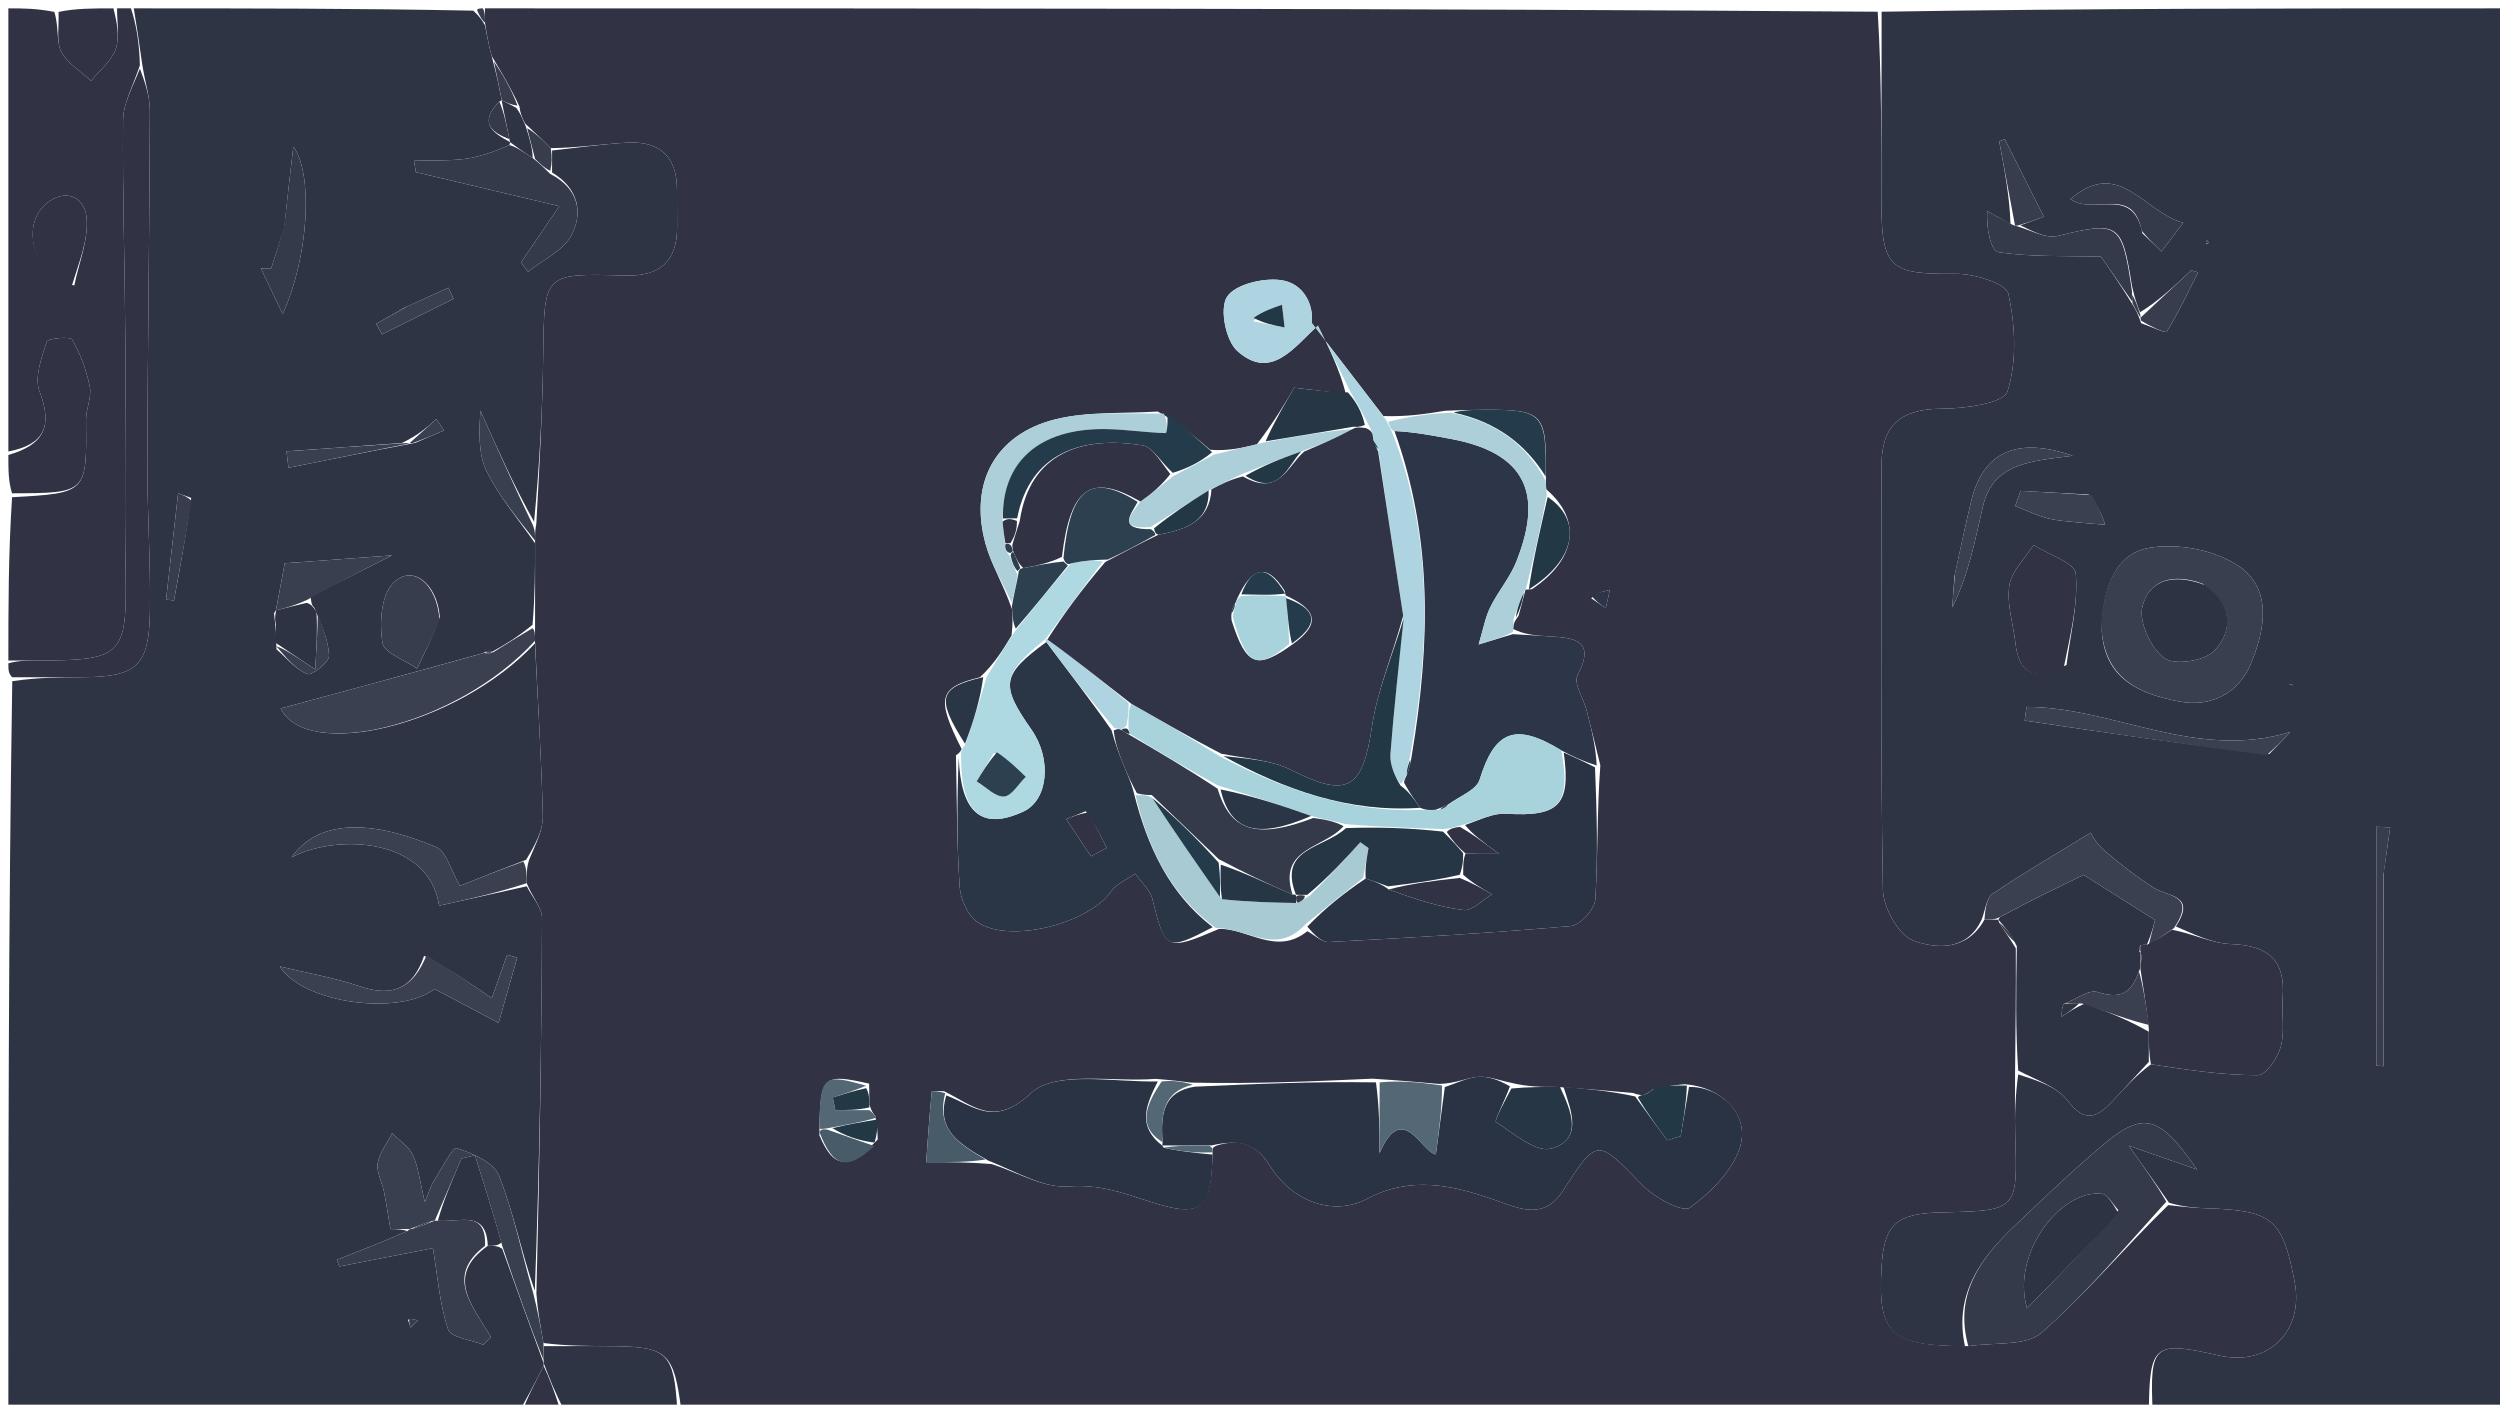 <svg version="1.1" id="Layer_1" xmlns="http://www.w3.org/2000/svg" xmlns:xlink="http://www.w3.org/1999/xlink" x="0px" y="0px"
	 width="100%" viewBox="0 0 299 168" enable-background="new 0 0 299 168" xml:space="preserve">
<path fill="#313244" opacity="1" stroke="none" 
	d="
M257,169 
	C198.646,169 140.292,169 81.467,168.584 
	C80.621,161.892 79.795,161.088 73.524,161.009 
	C70.698,160.973 67.87,161.002 64.996,160.623 
	C64.623,158.498 64.299,156.752 64.153,154.699 
	C64.526,139.538 64.768,124.684 64.828,109.829 
	C64.834,108.555 63.637,107.276 63.001,105.626 
	C62.989,104.509 62.976,103.764 63.288,102.814 
	C64.075,100.936 64.961,99.254 64.922,97.593 
	C64.76,90.711 64.318,83.836 63.983,76.634 
	C63.99,75.877 63.993,75.444 63.994,74.611 
	C63.992,71.137 63.994,68.063 63.996,64.659 
	C63.996,63.891 63.996,63.451 64.145,62.624 
	C64.531,55.604 64.888,48.975 64.971,42.343 
	C65.09,32.717 65.007,32.668 74.734,32.955 
	C78.873,33.077 81.016,31.318 80.98,27.103 
	C80.967,25.605 80.975,24.107 80.966,22.609 
	C80.942,18.608 78.771,16.831 74.942,17.065 
	C71.963,17.247 68.999,17.679 65.875,17.72 
	C64.805,16.625 63.888,15.81 62.806,14.772 
	C62.428,14.042 62.215,13.534 62.131,12.757 
	C61.171,10.657 60.082,8.827 58.813,6.702 
	C58.424,5.28 58.214,4.154 58.003,2.69 
	C58.002,1.901 58.001,1.45 58,1 
	C113.354,1 168.708,1 224.572,1.402 
	C225.055,9.245 224.989,16.685 225.012,24.125 
	C225.037,32.11 226.035,32.828 233.925,32.746 
	C236.112,32.724 239.936,33.91 240.208,35.154 
	C241.031,38.921 241.239,43.23 240.091,46.817 
	C239.636,48.239 234.983,48.871 232.237,48.882 
	C227.438,48.901 225.032,50.778 225.032,55.602 
	C225.032,72.541 224.901,89.482 225.197,106.416 
	C225.234,108.557 227.075,111.847 228.854,112.5 
	C231.487,113.467 235.236,113.8 237.341,109.986 
	C238.117,109.994 238.56,109.994 239.002,109.997 
	C239.001,110 239.007,110 239.076,110.303 
	C239.765,111.415 240.384,112.222 241.09,113.417 
	C241.118,118.536 241.059,123.268 241,128.459 
	C241.005,131.25 240.954,133.583 241.024,135.913 
	C241.294,144.792 241.308,144.792 232.183,145.004 
	C226.713,145.132 225.316,146.433 225.025,151.668 
	C224.588,159.564 226.103,160.981 235.413,160.997 
	C238.655,160.524 242.332,161.01 244.169,159.398 
	C249.506,154.716 254.107,149.193 259.323,144.129 
	C261.115,144.347 262.579,144.466 264.045,144.517 
	C271.805,144.786 272.996,145.788 274.441,153.324 
	C275.574,159.234 271.264,163.451 265.442,162.128 
	C257.557,160.336 257.08,160.723 257,169 
M103.985,132.12 
	C103.978,131.471 103.972,130.822 103.947,129.604 
	C98.369,128.342 98.049,128.632 98,135.784 
	C99.667,139.728 101.352,140.042 104.973,136.282 
	C104.955,135.485 104.937,134.688 104.678,133.461 
	C104.475,133.199 104.24,132.968 103.985,132.12 
M182.448,70.534 
	C182.448,70.534 182.491,70.505 183.208,70.472 
	C188.487,66.963 189.289,62.232 184.931,58.525 
	C184.9,58.171 184.87,57.818 184.894,56.543 
	C184.953,49.424 184.526,48.986 177.485,49.005 
	C176.174,49.008 174.863,49.059 172.875,49.121 
	C170.587,49.491 168.3,49.862 165.456,49.758 
	C162.838,46.359 160.22,42.96 156.875,38.617 
	C157.138,36.677 156.08,33.869 153.138,33.493 
	C151.021,33.223 147.676,34.027 146.738,35.52 
	C145.847,36.938 146.598,40.739 147.982,41.979 
	C151.989,45.568 154.743,41.575 157.63,38.914 
	C159.022,41.769 160.235,44.258 160.967,47.113 
	C159.342,46.918 157.718,46.723 154.789,46.371 
	C153.816,48.026 152.41,50.418 150.316,53.147 
	C148.613,53.552 146.911,53.958 144.732,53.794 
	C142.92,52.238 141.108,50.681 138.463,49.217 
	C134.362,49.489 130.115,49.178 126.192,50.161 
	C118.977,51.969 115.882,57.838 117.875,65.062 
	C118.548,67.501 119.938,69.742 121.051,72.897 
	C121.1,73.72 121.15,74.543 120.984,76.006 
	C119.987,77.662 118.991,79.318 117.201,81.004 
	C112.257,82.202 111.925,83.474 115.01,89.577 
	C115.01,89.577 114.89,90.004 114.331,90.33 
	C114.45,95.594 114.423,100.868 114.782,106.115 
	C114.883,107.579 115.76,109.494 116.912,110.289 
	C120.719,112.919 130.204,110.461 132.912,106.597 
	C133.554,105.68 134.793,105.181 135.757,104.489 
	C136.469,105.5 137.555,106.417 137.831,107.535 
	C139.343,113.66 139.51,113.788 145.779,111.104 
	C149.153,110.962 152.637,114.386 156.356,111.371 
	C157.211,111.824 158.09,112.709 158.919,112.666 
	C168.577,112.155 178.235,111.603 187.867,110.756 
	C188.972,110.659 190.716,108.756 190.792,107.6 
	C191.134,102.415 190.98,97.198 191.401,91.541 
	C190.859,89.352 190.337,87.158 189.767,84.977 
	C189.393,83.546 188.174,81.728 188.67,80.782 
	C190.892,76.534 188.279,76.29 185.282,76.105 
	C183.835,76.016 182.387,75.931 180.983,75.234 
	C180.996,74.827 181.009,74.42 181.613,73.673 
	C181.896,72.644 182.179,71.614 182.448,70.534 
M196.498,130.979 
	C196.498,130.979 195.998,131 195.316,130.718 
	C192.543,130.476 189.77,130.234 186.141,129.995 
	C184.427,129.997 182.713,129.999 180.65,129.482 
	C179.364,129.226 178.057,128.695 176.797,128.79 
	C175.443,128.892 174.132,129.58 172.139,129.639 
	C169.769,129.43 167.398,129.221 164.151,129.01 
	C157.066,129.329 149.981,129.648 142.435,129.479 
	C141.33,129.336 140.224,129.193 138.2,129.031 
	C133.102,129.452 126.255,127.997 123.315,130.735 
	C118.903,134.845 116.532,132.31 112.909,130.507 
	C112.4,130.51 111.448,130.47 111.443,130.522 
	C111.167,133.35 110.971,136.185 110.768,138.997 
	C113.786,138.997 115.899,138.997 118.605,139.221 
	C121.678,140.195 124.824,142.124 127.805,141.897 
	C131.411,141.623 134.219,142.632 137.456,143.69 
	C143.807,145.764 144.897,144.664 145.031,137.546 
	C145.017,137.365 145.002,137.185 145.697,136.946 
	C148.395,136.217 150.229,136.792 151.894,139.447 
	C154.675,143.88 159.619,145.441 163.492,143.386 
	C168.78,140.58 173.765,141.737 178.979,143.583 
	C181.568,144.5 184.619,145.97 186.877,142.482 
	C191.072,136.002 191.015,136.146 196.473,141.783 
	C197.893,143.25 201.265,145.049 202.103,144.441 
	C204.625,142.609 207.299,139.947 208.136,137.087 
	C209.26,133.252 205.794,129.946 201.494,129.675 
	C200.327,129.783 199.159,129.892 197.64,130.3 
	C197.412,130.508 197.198,130.729 196.498,130.979 
M190.301,71.548 
	C190.886,71.945 191.47,72.342 192.054,72.738 
	C192.216,72.012 192.377,71.286 192.538,70.559 
	C191.834,70.705 191.13,70.852 190.301,71.548 
z"/>
<path fill="#2E3444" opacity="1" stroke="none" 
	d="
M257.469,169 
	C257.08,160.723 257.557,160.336 265.442,162.128 
	C271.264,163.451 275.574,159.234 274.441,153.324 
	C272.996,145.788 271.805,144.786 264.045,144.517 
	C262.579,144.466 261.115,144.347 259.416,143.851 
	C257.836,141.56 256.49,139.678 254.588,137.018 
	C257.617,138.077 259.733,138.816 262.769,139.877 
	C258.246,133.317 256.333,132.885 251.514,136.933 
	C247.844,140.016 244.381,143.35 240.904,146.655 
	C236.818,150.538 233.691,154.868 235.007,160.997 
	C226.103,160.981 224.588,159.564 225.025,151.668 
	C225.316,146.433 226.713,145.132 232.183,145.004 
	C241.308,144.792 241.294,144.792 241.024,135.913 
	C240.954,133.583 241.005,131.25 241.377,128.495 
	C243.627,129.221 246.026,129.973 247.259,131.605 
	C249.449,134.507 250.959,133.546 252.781,131.557 
	C254.18,130.031 255.593,128.519 257.256,127.287 
	C261.691,127.971 265.87,128.602 270.048,128.593 
	C271.002,128.591 272.431,126.511 272.788,125.161 
	C273.281,123.298 272.867,121.214 273.013,119.237 
	C273.347,114.725 271.155,113.075 266.825,112.91 
	C264.528,112.823 262.27,111.668 260.234,110.804 
	C262.742,106.966 259.239,107.255 257.541,106.154 
	C255.445,104.796 253.436,103.265 251.561,101.614 
	C250.584,100.753 249.977,99.472 250.06,99.589 
	C245.596,102.328 241.866,104.478 238.321,106.9 
	C237.545,107.43 237.429,108.926 237.008,109.978 
	C235.236,113.8 231.487,113.467 228.854,112.5 
	C227.075,111.847 225.234,108.557 225.197,106.416 
	C224.901,89.482 225.032,72.541 225.032,55.602 
	C225.032,50.778 227.438,48.901 232.237,48.882 
	C234.983,48.871 239.636,48.239 240.091,46.817 
	C241.239,43.23 241.031,38.921 240.208,35.154 
	C239.936,33.91 236.112,32.724 233.925,32.746 
	C226.035,32.828 225.037,32.11 225.012,24.125 
	C224.989,16.685 225.055,9.245 225.041,1.402 
	C249.962,1 274.923,1 299.943,1 
	C299.943,56.876 299.943,112.752 299.943,169 
	C285.981,169 271.959,169 257.469,169 
M255.952,37.342 
	C255.636,36.553 255.321,35.765 254.98,34.17 
	C253.792,26.602 253.366,26.443 246.119,28.216 
	C244.606,28.586 242.721,27.44 241.631,26.948 
	C242.625,26.585 243.62,26.222 244.442,25.922 
	C242.762,22.586 241.269,19.621 239.775,16.655 
	C239.551,16.737 239.327,16.819 239.103,16.901 
	C239.737,20.265 240.372,23.629 240.454,26.797 
	C239.527,26.279 238.6,25.762 237.673,25.245 
	C237.544,27.378 238.108,30.032 239.045,30.171 
	C242.985,30.754 247.035,30.586 251.274,30.699 
	C252.245,32.093 253.612,34.059 255.139,36.563 
	C255.422,37.045 255.704,37.526 256.084,38.656 
	C257.142,39.022 259.004,39.889 259.135,39.678 
	C260.547,37.409 261.687,34.969 262.901,32.576 
	C262.625,32.496 262.35,32.415 262.075,32.335 
	C260.055,34.218 258.036,36.101 255.952,37.342 
M251.358,75.236 
	C251.624,81.113 255.733,82.949 260.584,83.892 
	C264.588,84.67 267.788,82.77 269.196,79.409 
	C270.861,75.431 271.896,70.373 267.601,67.597 
	C264.75,65.754 260.388,64.932 257.034,65.526 
	C252.957,66.247 251.504,70.353 251.358,75.236 
M247.155,79.53 
	C247.613,75.879 248.569,72.186 248.263,68.6 
	C248.154,67.325 244.98,66.312 243.205,65.179 
	C242.191,66.794 240.569,68.318 240.313,70.045 
	C239.985,72.255 240.786,74.626 241.05,76.933 
	C241.46,80.526 243.266,81.553 247.155,79.53 
M271.407,90.184 
	C272.177,89.379 272.946,88.573 273.926,87.548 
	C262.578,91.003 252.695,84.553 242.372,84.546 
	C242.299,85.09 242.225,85.635 242.151,86.179 
	C251.688,87.604 261.226,89.029 271.407,90.184 
M233.754,68.914 
	C233.666,70.16 233.577,71.406 233.488,72.652 
	C235.497,68.62 236.219,64.544 237.17,60.522 
	C238.394,55.342 242.978,55.155 247.898,54.506 
	C241.121,52.154 237.172,54.134 235.768,59.873 
	C235.096,62.623 234.517,65.396 233.754,68.914 
M285.126,104.082 
	C285.373,102.373 285.621,100.663 285.869,98.954 
	C285.314,98.929 284.759,98.904 284.203,98.879 
	C284.203,108.403 284.203,117.927 284.203,127.45 
	C284.488,127.473 284.772,127.496 285.057,127.519 
	C285.057,119.989 285.057,112.459 285.126,104.082 
M256.235,27.914 
	C256.994,28.636 257.753,29.359 258.512,30.081 
	C259.331,29.005 260.15,27.928 261.123,26.648 
	C256.382,25.386 253.473,18.767 247.619,23.812 
	C250.394,25.82 255.099,22.098 256.235,27.914 
M249.795,59.148 
	C247.081,59.002 244.368,58.857 241.654,58.711 
	C241.442,59.313 241.231,59.916 241.019,60.518 
	C242.288,61.014 243.525,61.627 244.834,61.972 
	C246.066,62.296 247.371,62.356 248.648,62.496 
	C249.693,62.61 250.744,62.671 251.792,62.755 
	C251.37,61.603 250.948,60.451 249.795,59.148 
M273.775,81.873 
	C273.932,81.904 274.09,81.934 274.247,81.964 
	C274.139,81.89 274.03,81.816 273.775,81.873 
M263.872,29.212 
	C263.986,29.15 264.099,29.088 264.213,29.026 
	C264.129,28.932 264.046,28.838 263.962,28.744 
	C263.889,28.852 263.816,28.96 263.872,29.212 
M236.634,21.674 
	C236.578,21.695 236.521,21.716 236.634,21.674 
z"/>
<path fill="#2E3444" opacity="1" stroke="none" 
	d="
M66.029,18 
	C68.999,17.679 71.963,17.247 74.942,17.065 
	C78.771,16.831 80.942,18.608 80.966,22.609 
	C80.975,24.107 80.967,25.605 80.98,27.103 
	C81.016,31.318 78.873,33.077 74.734,32.955 
	C65.007,32.668 65.09,32.717 64.971,42.343 
	C64.888,48.975 64.531,55.604 63.876,62.405 
	C61.457,58.085 59.456,53.596 57.456,49.106 
	C57.285,51.756 57.199,54.354 58.216,56.404 
	C59.735,59.467 62.03,62.146 63.995,64.988 
	C63.994,68.063 63.992,71.137 63.691,74.729 
	C61.926,76.166 60.462,77.085 58.88,77.934 
	C58.488,77.771 58.231,77.812 57.677,78.144 
	C49.389,80.455 41.417,82.61 33.564,84.734 
	C36.669,91.043 54.66,86.876 63.98,76.959 
	C64.318,83.836 64.76,90.711 64.922,97.593 
	C64.961,99.254 64.075,100.936 62.924,102.829 
	C59.566,104.119 56.899,105.187 55.01,105.944 
	C53.876,104.009 53.373,101.806 52.16,101.298 
	C43.666,97.739 37.88,98.304 34.864,102.54 
	C40.585,99.59 51.354,100.368 52.519,108.32 
	C56.009,107.547 59.504,106.773 62.999,105.999 
	C63.637,107.276 64.834,108.555 64.828,109.829 
	C64.768,124.684 64.526,139.538 63.962,154.382 
	C62.345,149.753 61.43,145.004 59.676,140.588 
	C59.047,139.005 56.491,137.932 54.591,137.305 
	C54.164,137.164 52.778,139.851 51.878,141.265 
	C51.584,141.728 51.43,142.28 50.801,143.755 
	C50.191,141.202 50.039,139.557 49.38,138.15 
	C48.896,137.117 47.747,136.394 46.895,135.533 
	C46.288,136.726 45.384,137.867 45.169,139.126 
	C44.992,140.157 45.678,141.32 45.906,142.439 
	C46.189,143.824 46.392,145.225 46.695,146.998 
	C47.022,146.998 48.007,146.998 48.727,147.236 
	C45.738,148.54 43.014,149.604 40.291,150.669 
	C40.386,150.936 40.482,151.204 40.578,151.471 
	C44.755,150.652 48.932,149.834 51.777,149.276 
	C52.369,152.802 52.585,156.041 53.598,159.008 
	C53.928,159.977 56.332,160.239 57.788,160.825 
	C58.1,160.527 58.411,160.228 58.723,159.93 
	C56.647,156.306 53.113,152.696 58.338,149.002 
	C59.102,148.999 59.539,148.998 60.067,149.359 
	C61.774,154.151 63.39,158.581 65.011,163.016 
	C65.017,163.022 65.026,163.035 65.011,163.343 
	C63.997,165.433 62.999,167.217 62,169 
	C41.727,169 21.453,169 1,169 
	C1,139.979 1,110.958 1.466,81.469 
	C4.598,81 7.264,81.016 9.93,80.995 
	C16.386,80.946 17.835,79.668 17.933,73.082 
	C18.022,67.124 17.6,61.16 17.62,55.199 
	C17.667,41.239 17.881,27.28 17.925,13.32 
	C17.931,11.548 17.323,9.773 16.996,7.601 
	C16.662,5.135 16.331,3.067 16,1 
	C29.354,1 42.708,1 56.609,1.275 
	C57.438,2.042 57.721,2.535 58.004,3.028 
	C58.214,4.154 58.424,5.28 58.893,7.057 
	C59.441,9.135 59.729,10.562 60.009,11.994 
	C60.002,11.999 59.992,12.01 59.719,12.144 
	C57.125,14.787 59.023,15.907 61,17.001 
	C61,17 60.999,16.999 60.929,17.349 
	C59.106,18.149 57.376,18.772 55.594,19.003 
	C53.592,19.262 51.543,19.167 49.515,19.226 
	C49.589,19.681 49.662,20.135 49.736,20.589 
	C55.056,21.851 60.375,23.113 66.891,24.659 
	C65.398,26.851 63.855,29.118 62.312,31.385 
	C62.59,31.759 62.868,32.133 63.147,32.506 
	C64.938,31.068 67.393,29.974 68.362,28.109 
	C69.715,25.504 69.259,22.565 66.025,20.627 
	C66.026,19.501 66.027,18.751 66.029,18 
M48.07,52.982 
	C43.467,53.314 38.864,53.646 34.261,53.978 
	C34.342,54.634 34.422,55.29 34.502,55.946 
	C39.341,54.971 44.18,53.995 49.684,52.959 
	C50.826,52.467 51.967,51.975 53.109,51.483 
	C52.802,51.028 52.495,50.573 52.188,50.118 
	C51.12,51.073 50.053,52.027 48.07,52.982 
M32.753,73.369 
	C32.837,73.92 32.921,74.472 33.004,75.65 
	C33.002,76.068 33.001,76.486 33.075,77.658 
	C34.277,78.698 35.35,80.068 36.745,80.614 
	C37.3,80.831 39.369,79.203 39.353,78.445 
	C39.315,76.618 38.453,74.809 37.602,72.697 
	C37.394,72.492 37.202,72.274 37.164,71.315 
	C39.974,69.902 42.785,68.488 46.892,66.422 
	C41.653,66.808 37.911,67.084 34.054,67.368 
	C33.664,69.453 33.332,71.229 33,73 
	C33,73 33.004,72.996 32.753,73.369 
M50.719,114.316 
	C49.433,118.128 47.037,119.315 43.114,117.989 
	C40,116.937 36.72,116.377 33.45,115.584 
	C36.315,120.052 47.807,121.518 51.968,118.279 
	C54.61,119.679 57.123,121.011 59.636,122.342 
	C60.377,119.739 61.118,117.135 61.859,114.532 
	C61.454,114.42 61.05,114.308 60.646,114.197 
	C60.025,115.957 59.404,117.717 58.817,119.381 
	C56.149,117.553 53.72,115.888 50.719,114.316 
M52.606,73.801 
	C52.269,69.682 49.191,67.38 46.959,69.805 
	C45.558,71.328 45.374,74.566 45.729,76.868 
	C45.916,78.084 48.425,78.942 49.886,79.961 
	C50.765,78.152 51.643,76.343 52.606,73.801 
M34.013,27.225 
	C33.486,28.846 32.959,30.466 32.432,32.087 
	C32.021,32.091 31.611,32.095 31.2,32.099 
	C31.985,33.745 32.77,35.391 33.803,37.555 
	C36.906,30.825 37.504,20.813 35.083,17.535 
	C34.711,20.693 34.371,23.571 34.013,27.225 
M22.869,59.553 
	C22.347,59.366 21.824,59.18 21.302,58.993 
	C20.821,63.234 20.34,67.474 19.859,71.715 
	C20.175,71.748 20.491,71.782 20.807,71.815 
	C21.52,67.956 22.232,64.096 22.869,59.553 
M48.377,36.802 
	C47.249,37.445 46.121,38.089 44.993,38.732 
	C45.223,39.151 45.453,39.569 45.683,39.988 
	C48.536,38.574 51.39,37.16 54.244,35.746 
	C54.037,35.301 53.831,34.856 53.625,34.411 
	C52.079,35.109 50.534,35.807 48.377,36.802 
M48.782,157.827 
	C48.891,158.145 49.001,158.463 49.11,158.781 
	C49.401,158.496 49.692,158.211 49.984,157.925 
	C49.695,157.84 49.406,157.755 48.782,157.827 
M21.496,76.069 
	C21.496,76.069 21.439,76.018 21.496,76.069 
M42.051,40.573 
	C42.051,40.573 41.969,40.569 42.051,40.573 
M56.5,33.529 
	C56.5,33.529 56.484,33.486 56.5,33.529 
M41.497,147.477 
	C41.497,147.477 41.51,147.513 41.497,147.477 
z"/>
<path fill="#313244" opacity="1" stroke="none" 
	d="
M15.667,1 
	C16.331,3.067 16.662,5.135 16.73,7.816 
	C15.856,10.413 14.739,12.39 14.72,14.378 
	C14.638,22.974 14.931,31.572 14.985,40.169 
	C15.044,49.57 14.862,58.973 15.021,68.371 
	C15.189,78.388 14.707,78.996 4.491,79 
	C3.327,79 2.164,79 1,79 
	C1,72.646 1,66.291 1.443,59.468 
	C10.411,58.972 10.385,58.972 10.292,50.212 
	C10.278,48.899 10.989,47.513 10.746,46.283 
	C10.358,44.315 9.627,42.35 8.636,40.614 
	C8.404,40.209 5.717,40.462 5.586,40.87 
	C4.974,42.777 4.086,45.143 4.722,46.796 
	C6.333,50.982 5.291,53.167 1,54 
	C1,36.333 1,18.667 1,1 
	C2.696,1 4.349,1 6.501,1.425 
	C7.076,3.324 6.714,5.029 7.341,6.21 
	C8.078,7.6 9.672,8.536 10.895,9.668 
	C11.91,8.421 13.323,7.314 13.829,5.886 
	C14.348,4.421 13.98,2.642 14,1 
	C14.444,1 14.889,1 15.667,1 
M8.89,34.142 
	C9.438,31.396 10.636,28.579 10.343,25.926 
	C10.079,23.53 7.735,22.433 5.448,24.425 
	C2.379,27.098 4.112,33.163 8.89,34.142 
z"/>
<path fill="#313244" opacity="1" stroke="none" 
	d="
M1,79.333 
	C2.164,79 3.327,79 4.491,79 
	C14.707,78.996 15.189,78.388 15.021,68.371 
	C14.862,58.973 15.044,49.57 14.985,40.169 
	C14.931,31.572 14.638,22.974 14.72,14.378 
	C14.739,12.39 15.856,10.413 16.734,8.215 
	C17.323,9.773 17.931,11.548 17.925,13.32 
	C17.881,27.28 17.667,41.239 17.62,55.199 
	C17.6,61.16 18.022,67.124 17.933,73.082 
	C17.835,79.668 16.386,80.946 9.93,80.995 
	C7.264,81.016 4.598,81 1.466,81 
	C1,80.556 1,80.111 1,79.333 
z"/>
<path fill="#313244" opacity="1" stroke="none" 
	d="
M1,54.417 
	C5.291,53.167 6.333,50.982 4.722,46.796 
	C4.086,45.143 4.974,42.777 5.586,40.87 
	C5.717,40.462 8.404,40.209 8.636,40.614 
	C9.627,42.35 10.358,44.315 10.746,46.283 
	C10.989,47.513 10.278,48.899 10.292,50.212 
	C10.385,58.972 10.411,58.972 1.443,59 
	C1,57.611 1,56.222 1,54.417 
z"/>
<path fill="#2E3444" opacity="1" stroke="none" 
	d="
M65.043,161.001 
	C67.87,161.002 70.698,160.973 73.524,161.009 
	C79.795,161.088 80.621,161.892 80.999,168.584 
	C76.643,169 72.286,169 67.464,168.607 
	C66.341,166.487 65.683,164.761 65.026,163.035 
	C65.026,163.035 65.017,163.022 65.018,162.681 
	C65.027,161.894 65.035,161.448 65.043,161.001 
z"/>
<path fill="#313244" opacity="1" stroke="none" 
	d="
M13.562,1 
	C13.98,2.642 14.348,4.421 13.829,5.886 
	C13.323,7.314 11.91,8.421 10.895,9.668 
	C9.672,8.536 8.078,7.6 7.341,6.21 
	C6.714,5.029 7.076,3.324 7,1.425 
	C9.042,1 11.083,1 13.562,1 
z"/>
<path fill="#313244" opacity="1" stroke="none" 
	d="
M65.011,163.343 
	C65.683,164.761 66.341,166.487 66.999,168.607 
	C65.611,169 64.222,169 62.417,169 
	C62.999,167.217 63.997,165.433 65.011,163.343 
z"/>
<path fill="#373D4D" opacity="1" stroke="none" 
	d="
M58.003,2.69 
	C57.721,2.535 57.438,2.042 57.078,1.275 
	C57,1 57.5,1 57.75,1 
	C58.001,1.45 58.002,1.901 58.003,2.69 
z"/>
<path fill="#2A3344" opacity="1" stroke="none" 
	d="
M142.895,129.967 
	C149.981,129.648 157.066,129.329 164.568,129.453 
	C164.985,132.571 164.985,135.246 164.985,137.921 
	C167.755,131.551 170.025,137.822 171.729,138.07 
	C172.117,135.154 172.46,132.584 172.803,130.013 
	C174.132,129.58 175.443,128.892 176.797,128.79 
	C178.057,128.695 179.364,129.226 180.588,129.925 
	C179.953,131.694 178.707,134.055 178.909,134.186 
	C181.002,135.545 183.694,137.872 185.515,137.371 
	C189.408,136.298 187.875,132.79 186.997,129.992 
	C189.77,130.234 192.543,130.476 195.564,131.134 
	C197.014,133.16 198.215,134.77 199.417,136.38 
	C199.946,136.216 200.475,136.052 201.004,135.887 
	C201.338,133.923 201.672,131.959 202.006,129.995 
	C205.794,129.946 209.26,133.252 208.136,137.087 
	C207.299,139.947 204.625,142.609 202.103,144.441 
	C201.265,145.049 197.893,143.25 196.473,141.783 
	C191.015,136.146 191.072,136.002 186.877,142.482 
	C184.619,145.97 181.568,144.5 178.979,143.583 
	C173.765,141.737 168.78,140.58 163.492,143.386 
	C159.619,145.441 154.675,143.88 151.894,139.447 
	C150.229,136.792 148.395,136.217 144.913,136.988 
	C142.412,137.016 140.695,137.003 138.987,136.996 
	C138.997,137.004 139.012,137.022 139.052,136.624 
	C138.778,133.178 139.164,130.556 142.895,129.967 
z"/>
<path fill="#2D3648" opacity="1" stroke="none" 
	d="
M180.939,75.844 
	C182.387,75.931 183.835,76.016 185.282,76.105 
	C188.279,76.29 190.892,76.534 188.67,80.782 
	C188.174,81.728 189.393,83.546 189.767,84.977 
	C190.337,87.158 190.859,89.352 190.962,91.553 
	C189.357,91.045 188.191,90.526 186.744,89.753 
	C181.178,86.338 178.763,87.424 176.959,93.257 
	C176.584,94.471 174.625,95.195 173.161,96.239 
	C172.621,96.483 172.318,96.633 171.684,96.853 
	C170.906,96.903 170.458,96.884 169.836,96.611 
	C169.081,95.513 168.502,94.668 167.926,93.606 
	C167.931,93.388 168.089,92.981 168.243,92.711 
	C168.556,91.844 168.716,91.246 168.867,90.24 
	C171.065,76.991 171.371,64.268 166.777,51.551 
	C169.175,51.664 171.348,52.091 173.525,52.495 
	C183.754,54.393 184.021,60.354 181.387,67.097 
	C180.623,69.053 179.167,70.728 178.233,72.632 
	C177.625,73.872 177.385,75.293 176.846,77.077 
	C178.804,76.487 179.872,76.166 180.939,75.844 
z"/>
<path fill="#2A3646" opacity="1" stroke="none" 
	d="
M145.041,110.89 
	C139.51,113.788 139.343,113.66 137.831,107.535 
	C137.555,106.417 136.469,105.5 135.757,104.489 
	C134.793,105.181 133.554,105.68 132.912,106.597 
	C130.204,110.461 120.719,112.919 116.912,110.289 
	C115.76,109.494 114.883,107.579 114.782,106.115 
	C114.423,100.868 114.45,95.594 114.666,90.58 
	C114.916,97.266 117.402,99.363 122.393,97.064 
	C125.367,95.695 125.841,90.789 123.344,87.236 
	C119.606,81.917 119.793,80.705 125.141,76.786 
	C127.847,80.422 130.42,83.712 132.935,87.321 
	C133.389,88.962 133.883,90.294 134.421,91.607 
	C134.847,92.644 135.327,93.658 135.632,94.918 
	C137.237,101.269 139.833,106.873 145.041,110.89 
M129.856,97.022 
	C129.079,97.337 128.301,97.652 127.523,97.967 
	C128.508,99.449 129.494,100.932 130.479,102.414 
	C131.105,102.081 131.731,101.748 132.357,101.415 
	C131.697,100.051 131.037,98.686 129.856,97.022 
z"/>
<path fill="#2D3343" opacity="1" stroke="none" 
	d="
M257,127 
	C255.593,128.519 254.18,130.031 252.781,131.557 
	C250.959,133.546 249.449,134.507 247.259,131.605 
	C246.026,129.973 243.627,129.221 241.377,128.036 
	C241.059,123.268 241.118,118.536 241.213,113.174 
	C240.502,111.696 239.754,110.848 239.007,110 
	C239.007,110 239.001,110 239.185,109.688 
	C242.749,107.75 246.129,106.124 249.21,104.642 
	C251.812,106.287 254.661,108.089 257.737,110.034 
	C257.628,110.468 257.311,111.735 256.767,112.997 
	C256.541,112.992 256.088,112.984 255.995,113.096 
	C255.774,113.488 255.808,113.755 256.001,114.003 
	C256,114 255.996,113.993 256.004,114.235 
	C256.011,114.477 256.011,114.961 256.007,115.194 
	C256.002,115.427 255.994,115.892 255.818,116.156 
	C254.88,118.959 253.439,119.477 250.868,118.648 
	C249.829,118.313 248.297,119.506 246.782,120.105 
	C246.575,120.672 246.576,121.138 246.577,121.603 
	C247.385,121.062 248.194,120.52 249.364,120.016 
	C252.149,121.034 254.573,122.013 256.997,123.393 
	C256.998,124.863 256.999,125.931 257,127 
z"/>
<path fill="#2A3344" opacity="1" stroke="none" 
	d="
M187.024,90.006 
	C188.191,90.526 189.357,91.045 190.764,91.778 
	C190.98,97.198 191.134,102.415 190.792,107.6 
	C190.716,108.756 188.972,110.659 187.867,110.756 
	C178.235,111.603 168.577,112.155 158.919,112.666 
	C158.09,112.709 157.211,111.824 156.354,110.828 
	C158.578,108.526 160.802,106.766 163.335,105.073 
	C164.43,105.43 165.217,105.719 166.088,106.382 
	C169.123,107.494 172.045,108.468 175.043,108.845 
	C176.085,108.976 177.312,107.627 178.455,106.955 
	C177.302,106.3 176.15,105.645 174.997,104.621 
	C174.995,103.514 174.994,102.776 175.282,102.082 
	C176.417,102.127 177.262,102.127 179.289,102.127 
	C177.187,100.565 176.067,99.733 175.223,98.672 
	C177.036,98.044 178.599,97.228 180.105,97.32 
	C186.463,97.712 187.901,96.299 187.024,90.006 
z"/>
<path fill="#2A3344" opacity="1" stroke="none" 
	d="
M145.019,138.088 
	C144.897,144.664 143.807,145.764 137.456,143.69 
	C134.219,142.632 131.411,141.623 127.805,141.897 
	C124.824,142.124 121.678,140.195 118.157,138.786 
	C114.717,136.816 111.931,135.154 113.177,131.005 
	C116.532,132.31 118.903,134.845 123.315,130.735 
	C126.255,127.997 133.102,129.452 138.47,129.339 
	C137.051,132.171 135.969,134.673 139.012,137.022 
	C139.012,137.022 138.997,137.004 139.178,137.272 
	C141.246,137.723 143.133,137.906 145.019,138.088 
z"/>
<path fill="#343A4A" opacity="1" stroke="none" 
	d="
M235.413,160.997 
	C233.691,154.868 236.818,150.538 240.904,146.655 
	C244.381,143.35 247.844,140.016 251.514,136.933 
	C256.333,132.885 258.246,133.317 262.769,139.877 
	C259.733,138.816 257.617,138.077 254.588,137.018 
	C256.49,139.678 257.836,141.56 259.09,143.721 
	C254.107,149.193 249.506,154.716 244.169,159.398 
	C242.332,161.01 238.655,160.524 235.413,160.997 
M253.359,144.737 
	C252.707,144.058 252.115,142.865 251.394,142.781 
	C246.434,142.203 240.502,149.994 242.435,156.461 
	C246.397,152.434 249.869,148.905 253.359,144.737 
z"/>
<path fill="#ADD4E0" opacity="1" stroke="none" 
	d="
M168.089,92.981 
	C168.089,92.981 167.931,93.388 167.507,93.733 
	C166.802,92.776 166.201,91.449 166.297,90.175 
	C166.707,84.777 167.324,79.394 167.82,73.639 
	C166.79,66.842 165.806,60.412 164.827,53.664 
	C164.562,53.032 164.292,52.718 164.1,52.261 
	C164.172,51.768 164.047,51.477 163.714,50.888 
	C162.899,49.27 162.174,48.008 161.449,46.747 
	C160.235,44.258 159.022,41.769 157.63,38.914 
	C154.743,41.575 151.989,45.568 147.982,41.979 
	C146.598,40.739 145.847,36.938 146.738,35.52 
	C147.676,34.027 151.021,33.223 153.138,33.493 
	C156.08,33.869 157.138,36.677 156.875,38.617 
	C160.22,42.96 162.838,46.359 165.76,50.211 
	C166.228,51.061 166.391,51.458 166.554,51.855 
	C171.371,64.268 171.065,76.991 168.64,90.468 
	C168.31,91.732 168.2,92.356 168.089,92.981 
M149.898,38.428 
	C151.145,38.674 152.392,38.92 153.639,39.166 
	C153.534,38.26 153.43,37.354 153.325,36.447 
	C152.205,36.834 151.084,37.221 149.898,38.428 
z"/>
<path fill="#AED9E3" opacity="1" stroke="none" 
	d="
M125.008,76.44 
	C119.793,80.705 119.606,81.917 123.344,87.236 
	C125.841,90.789 125.367,95.695 122.393,97.064 
	C117.402,99.363 114.916,97.266 114.945,90.417 
	C114.89,90.004 115.01,89.577 115.378,89.169 
	C116.495,86.165 117.244,83.57 117.994,80.974 
	C118.991,79.318 119.987,77.662 121.381,75.502 
	C123.758,72.545 125.737,70.091 128.098,67.373 
	C129.715,67.035 130.951,66.961 131.888,67.173 
	C129.374,70.491 127.158,73.522 124.968,76.531 
	C124.995,76.509 125.008,76.44 125.008,76.44 
M118.87,90.043 
	C118.183,91.178 117.495,92.314 116.808,93.45 
	C117.899,94.111 119.014,95.312 120.075,95.266 
	C120.977,95.226 121.817,93.749 122.684,92.908 
	C121.657,91.91 120.63,90.912 118.87,90.043 
z"/>
<path fill="#3A4050" opacity="1" stroke="none" 
	d="
M63.983,76.634 
	C54.66,86.876 36.669,91.043 33.564,84.734 
	C41.417,82.61 49.389,80.455 57.682,78.15 
	C58.003,78.002 58.014,78.013 58.061,78.162 
	C58.407,78.206 58.706,78.101 59.003,77.997 
	C59.001,77.999 58.998,78.004 58.998,78.004 
	C60.462,77.085 61.926,76.166 63.693,75.129 
	C63.993,75.444 63.99,75.877 63.983,76.634 
z"/>
<path fill="#ACCFDA" opacity="1" stroke="none" 
	d="
M121.001,72.074 
	C119.938,69.742 118.548,67.501 117.875,65.062 
	C115.882,57.838 118.977,51.969 126.192,50.161 
	C130.115,49.178 134.362,49.489 139.172,49.463 
	C139.726,50.438 139.551,51.805 139.417,51.801 
	C136.964,51.728 134.516,51.334 132.065,51.317 
	C124.272,51.264 119.828,55.246 119.916,62.386 
	C120.001,63.498 120.12,64.236 120.22,65.215 
	C120.248,65.804 120.427,66.058 120.77,66.52 
	C121.058,67.35 121.315,67.882 121.683,68.741 
	C121.531,70.071 121.266,71.072 121.001,72.074 
z"/>
<path fill="#A8CAD3" opacity="1" stroke="none" 
	d="
M163.027,105.006 
	C160.802,106.766 158.578,108.526 156.129,110.54 
	C152.637,114.386 149.153,110.962 145.41,110.997 
	C139.833,106.873 137.237,101.269 135.821,95.109 
	C136.691,95.071 137.221,95.079 137.816,95.447 
	C140.556,99.63 143.23,103.452 146.152,107.546 
	C149.268,107.879 152.136,107.938 155.284,107.958 
	C155.838,107.667 156.11,107.416 156.697,107.071 
	C158.905,104.895 160.799,102.814 162.694,100.733 
	C163.022,100.965 163.349,101.198 163.677,101.43 
	C163.46,102.622 163.244,103.814 163.027,105.006 
z"/>
<path fill="#383F4F" opacity="1" stroke="none" 
	d="
M64.996,160.623 
	C65.035,161.448 65.027,161.894 65.012,162.676 
	C63.39,158.581 61.774,154.151 60.058,148.965 
	C58.907,144.86 57.856,141.511 56.805,138.163 
	C56.267,138.298 55.728,138.432 55.189,138.566 
	C54.123,141.044 53.056,143.523 51.995,146.001 
	C52,146.001 52.007,145.992 51.684,146.02 
	C50.573,146.364 49.786,146.68 48.999,146.997 
	C49,147 48.992,146.998 48.992,146.998 
	C48.007,146.998 47.022,146.998 46.695,146.998 
	C46.392,145.225 46.189,143.824 45.906,142.439 
	C45.678,141.32 44.992,140.157 45.169,139.126 
	C45.384,137.867 46.288,136.726 46.895,135.533 
	C47.747,136.394 48.896,137.117 49.38,138.15 
	C50.039,139.557 50.191,141.202 50.801,143.755 
	C51.43,142.28 51.584,141.728 51.878,141.265 
	C52.778,139.851 54.164,137.164 54.591,137.305 
	C56.491,137.932 59.047,139.005 59.676,140.588 
	C61.43,145.004 62.345,149.753 63.783,154.688 
	C64.299,156.752 64.623,158.498 64.996,160.623 
z"/>
<path fill="#ACCFDA" opacity="1" stroke="none" 
	d="
M166.777,51.551 
	C166.391,51.458 166.228,51.061 166.039,50.448 
	C168.3,49.862 170.587,49.491 173.5,49.358 
	C178.998,50.448 182.498,53.167 184.839,57.464 
	C184.87,57.818 184.9,58.171 184.994,59.191 
	C184.201,63.406 183.346,66.956 182.491,70.505 
	C182.491,70.505 182.448,70.534 182.243,70.812 
	C181.7,72.064 181.361,73.038 181.022,74.012 
	C181.009,74.42 180.996,74.827 180.961,75.539 
	C179.872,76.166 178.804,76.487 176.846,77.077 
	C177.385,75.293 177.625,73.872 178.233,72.632 
	C179.167,70.728 180.623,69.053 181.387,67.097 
	C184.021,60.354 183.754,54.393 173.525,52.495 
	C171.348,52.091 169.175,51.664 166.777,51.551 
z"/>
<path fill="#3A4050" opacity="1" stroke="none" 
	d="
M256.994,113.002 
	C257.311,111.735 257.628,110.468 257.737,110.034 
	C254.661,108.089 251.812,106.287 249.21,104.642 
	C246.129,106.124 242.749,107.75 239.187,109.685 
	C238.56,109.994 238.117,109.994 237.341,109.986 
	C237.429,108.926 237.545,107.43 238.321,106.9 
	C241.866,104.478 245.596,102.328 250.06,99.589 
	C249.977,99.472 250.584,100.753 251.561,101.614 
	C253.436,103.265 255.445,104.796 257.541,106.154 
	C259.239,107.255 262.742,106.966 260.004,111.005 
	C258.688,111.931 257.841,112.467 256.994,113.002 
z"/>
<path fill="#ACCFDA" opacity="1" stroke="none" 
	d="
M145.208,54.363 
	C146.911,53.958 148.613,53.552 151.023,52.945 
	C155.118,52.173 158.506,51.602 161.763,51.318 
	C159.754,52.4 157.876,53.196 155.637,53.988 
	C153.107,54.873 150.939,55.762 148.467,56.726 
	C147.073,57.375 145.983,57.948 144.554,58.644 
	C142.133,60.153 140.051,61.54 137.605,63.029 
	C133.547,63.349 135.294,61.501 136.394,59.982 
	C137.824,58.989 138.922,58.037 140.32,56.937 
	C142.148,55.98 143.678,55.172 145.208,54.363 
z"/>
<path fill="#3A4050" opacity="1" stroke="none" 
	d="
M63.001,105.626 
	C59.504,106.773 56.009,107.547 52.519,108.32 
	C51.354,100.368 40.585,99.59 34.864,102.54 
	C37.88,98.304 43.666,97.739 52.16,101.298 
	C53.373,101.806 53.876,104.009 55.01,105.944 
	C56.899,105.187 59.566,104.119 62.598,103.034 
	C62.976,103.764 62.989,104.509 63.001,105.626 
z"/>
<path fill="#233B4A" opacity="1" stroke="none" 
	d="
M144.97,54.079 
	C143.678,55.172 142.148,55.98 140.267,56.551 
	C138.827,55.256 137.857,53.461 136.629,53.263 
	C129.632,52.131 123.197,53.986 121.651,61.987 
	C120.857,61.999 120.403,62.006 119.95,62.012 
	C119.828,55.246 124.272,51.264 132.065,51.317 
	C134.516,51.334 136.964,51.728 139.417,51.801 
	C139.551,51.805 139.726,50.438 139.589,49.417 
	C141.108,50.681 142.92,52.238 144.97,54.079 
z"/>
<path fill="#273644" opacity="1" stroke="none" 
	d="
M186.569,129.993 
	C187.875,132.79 189.408,136.298 185.515,137.371 
	C183.694,137.872 181.002,135.545 178.909,134.186 
	C178.707,134.055 179.953,131.694 180.763,130.185 
	C182.713,129.999 184.427,129.997 186.569,129.993 
z"/>
<path fill="#546775" opacity="1" stroke="none" 
	d="
M172.471,129.826 
	C172.46,132.584 172.117,135.154 171.729,138.07 
	C170.025,137.822 167.755,131.551 164.985,137.921 
	C164.985,135.246 164.985,132.571 165.006,129.453 
	C167.398,129.221 169.769,129.43 172.471,129.826 
z"/>
<path fill="#273644" opacity="1" stroke="none" 
	d="
M161.894,51.032 
	C158.506,51.602 155.118,52.173 151.367,52.776 
	C152.41,50.418 153.816,48.026 154.789,46.371 
	C157.718,46.723 159.342,46.918 161.208,46.93 
	C162.174,48.008 162.899,49.27 163.237,50.834 
	C162.531,51.102 162.212,51.067 161.894,51.032 
z"/>
<path fill="#383F4F" opacity="1" stroke="none" 
	d="
M63.996,64.659 
	C62.03,62.146 59.735,59.467 58.216,56.404 
	C57.199,54.354 57.285,51.756 57.456,49.106 
	C59.456,53.596 61.457,58.085 63.726,62.794 
	C63.996,63.451 63.996,63.891 63.996,64.659 
z"/>
<path fill="#233B4A" opacity="1" stroke="none" 
	d="
M184.866,57.004 
	C182.498,53.167 178.998,50.448 173.839,49.342 
	C174.863,49.059 176.174,49.008 177.485,49.005 
	C184.526,48.986 184.953,49.424 184.866,57.004 
z"/>
<path fill="#223845" opacity="1" stroke="none" 
	d="
M201.75,129.835 
	C201.672,131.959 201.338,133.923 201.004,135.887 
	C200.475,136.052 199.946,136.216 199.417,136.38 
	C198.215,134.77 197.014,133.16 195.905,131.275 
	C195.998,131 196.498,130.979 196.926,130.824 
	C197.583,130.462 197.796,130.239 197.992,130.001 
	C199.159,129.892 200.327,129.783 201.75,129.835 
z"/>
<path fill="#485B69" opacity="1" stroke="none" 
	d="
M113.043,130.756 
	C111.931,135.154 114.717,136.816 117.86,138.674 
	C115.899,138.997 113.786,138.997 110.768,138.997 
	C110.971,136.185 111.167,133.35 111.443,130.522 
	C111.448,130.47 112.4,130.51 113.043,130.756 
z"/>
<path fill="#223845" opacity="1" stroke="none" 
	d="
M182.85,70.488 
	C183.346,66.956 184.201,63.406 185.103,59.436 
	C189.289,62.232 188.487,66.963 182.85,70.488 
z"/>
<path fill="#2A3646" opacity="1" stroke="none" 
	d="
M117.597,80.989 
	C117.244,83.57 116.495,86.165 115.411,88.949 
	C111.925,83.474 112.257,82.202 117.597,80.989 
z"/>
<path fill="#2D4050" opacity="1" stroke="none" 
	d="
M121.026,72.485 
	C121.266,71.072 121.531,70.071 121.8,68.629 
	C121.805,68.189 122.035,67.96 122.395,67.941 
	C124.17,67.614 125.584,67.306 127.177,67.159 
	C127.356,67.319 127.717,67.637 127.717,67.637 
	C125.737,70.091 123.758,72.545 121.489,75.182 
	C121.15,74.543 121.1,73.72 121.026,72.485 
z"/>
<path fill="#546775" opacity="1" stroke="none" 
	d="
M139.052,136.624 
	C135.969,134.673 137.051,132.171 138.929,129.348 
	C140.224,129.193 141.33,129.336 142.665,129.723 
	C139.164,130.556 138.778,133.178 139.052,136.624 
z"/>
<path fill="#223845" opacity="1" stroke="none" 
	d="
M104.919,133.892 
	C104.937,134.688 104.955,135.485 104.584,136.657 
	C102.551,136.399 100.909,135.767 99.559,134.926 
	C101.542,134.442 103.23,134.167 104.919,133.892 
z"/>
<path fill="#546775" opacity="1" stroke="none" 
	d="
M104.799,133.676 
	C103.23,134.167 101.542,134.442 99.243,134.894 
	C98.423,135.047 98.214,135.024 98.004,135.001 
	C98.049,128.632 98.369,128.342 103.588,129.855 
	C102.021,130.493 100.813,130.879 99.604,131.265 
	C99.706,131.766 99.808,132.267 99.909,132.768 
	C101.264,132.768 102.62,132.768 103.975,132.768 
	C104.24,132.968 104.475,133.199 104.799,133.676 
z"/>
<path fill="#485B69" opacity="1" stroke="none" 
	d="
M98.002,135.392 
	C98.214,135.024 98.423,135.047 98.949,135.102 
	C100.909,135.767 102.551,136.399 104.576,137.055 
	C101.352,140.042 99.667,139.728 98.002,135.392 
z"/>
<path fill="#223845" opacity="1" stroke="none" 
	d="
M103.98,132.444 
	C102.62,132.768 101.264,132.768 99.909,132.768 
	C99.808,132.267 99.706,131.766 99.604,131.265 
	C100.813,130.879 102.021,130.493 103.598,130.14 
	C103.972,130.822 103.978,131.471 103.98,132.444 
z"/>
<path fill="#2D3648" opacity="1" stroke="none" 
	d="
M190.364,71.273 
	C191.13,70.852 191.834,70.705 192.538,70.559 
	C192.377,71.286 192.216,72.012 192.055,72.738 
	C191.47,72.342 190.886,71.945 190.364,71.273 
z"/>
<path fill="#373D4D" opacity="1" stroke="none" 
	d="
M60.017,11.988 
	C59.729,10.562 59.441,9.135 59.072,7.353 
	C60.082,8.827 61.171,10.657 61.884,12.625 
	C61.01,12.505 60.513,12.247 60.017,11.988 
z"/>
<path fill="#2E3444" opacity="1" stroke="none" 
	d="
M60.009,11.994 
	C60.513,12.247 61.01,12.505 61.755,12.895 
	C62.215,13.534 62.428,14.042 62.882,15.108 
	C63.413,16.776 63.703,17.886 63.707,18.895 
	C62.614,18.196 61.807,17.597 60.999,16.999 
	C60.999,16.999 61,17 60.923,16.645 
	C60.561,14.863 60.277,13.436 59.992,12.01 
	C59.992,12.01 60.002,11.999 60.009,11.994 
z"/>
<path fill="#373D4D" opacity="1" stroke="none" 
	d="
M63.992,18.995 
	C63.703,17.886 63.413,16.776 63.047,15.33 
	C63.888,15.81 64.805,16.625 65.875,17.72 
	C66.027,18.751 66.026,19.501 65.815,20.433 
	C65.068,20.074 64.53,19.535 63.992,18.995 
z"/>
<path fill="#546775" opacity="1" stroke="none" 
	d="
M145.025,137.817 
	C143.133,137.906 141.246,137.723 139.169,137.265 
	C140.695,137.003 142.412,137.016 144.558,137.017 
	C145.002,137.185 145.017,137.365 145.025,137.817 
z"/>
<path fill="#3A4050" opacity="1" stroke="none" 
	d="
M239.076,110.303 
	C239.754,110.848 240.502,111.696 241.127,112.787 
	C240.384,112.222 239.765,111.415 239.076,110.303 
z"/>
<path fill="#223845" opacity="1" stroke="none" 
	d="
M181.317,73.843 
	C181.361,73.038 181.7,72.064 182.25,70.837 
	C182.179,71.614 181.896,72.644 181.317,73.843 
z"/>
<path fill="#2A3344" opacity="1" stroke="none" 
	d="
M197.816,130.151 
	C197.796,130.239 197.583,130.462 197.176,130.816 
	C197.198,130.729 197.412,130.508 197.816,130.151 
z"/>
<path fill="#313244" opacity="1" stroke="none" 
	d="
M256.767,112.997 
	C257.841,112.467 258.688,111.931 259.765,111.196 
	C262.27,111.668 264.528,112.823 266.825,112.91 
	C271.155,113.075 273.347,114.725 273.013,119.237 
	C272.867,121.214 273.281,123.298 272.788,125.161 
	C272.431,126.511 271.002,128.591 270.048,128.593 
	C265.87,128.602 261.691,127.971 257.256,127.287 
	C256.999,125.931 256.998,124.863 256.998,122.981 
	C256.664,120.076 256.329,117.984 255.994,115.892 
	C255.994,115.892 256.002,115.427 256.055,115.078 
	C256.166,114.471 256.128,114.226 255.996,113.993 
	C255.996,113.993 256,114 256.02,113.747 
	C256.056,113.325 256.072,113.154 256.088,112.984 
	C256.088,112.984 256.541,112.992 256.767,112.997 
z"/>
<path fill="#383F4F" opacity="1" stroke="none" 
	d="
M251.311,74.846 
	C251.504,70.353 252.957,66.247 257.034,65.526 
	C260.388,64.932 264.75,65.754 267.601,67.597 
	C271.896,70.373 270.861,75.431 269.196,79.409 
	C267.788,82.77 264.588,84.67 260.584,83.892 
	C255.733,82.949 251.624,81.113 251.311,74.846 
M263.445,69.822 
	C260.185,68.586 257.052,69.177 256.226,72.583 
	C255.785,74.399 257.247,77.535 258.851,78.71 
	C260.066,79.6 263.626,79.068 264.792,77.863 
	C267.003,75.576 267.155,72.474 263.445,69.822 
z"/>
<path fill="#313244" opacity="1" stroke="none" 
	d="
M246.845,79.764 
	C243.266,81.553 241.46,80.526 241.05,76.933 
	C240.786,74.626 239.985,72.255 240.313,70.045 
	C240.569,68.318 242.191,66.794 243.205,65.179 
	C244.98,66.312 248.154,67.325 248.263,68.6 
	C248.569,72.186 247.613,75.879 246.845,79.764 
z"/>
<path fill="#343A4A" opacity="1" stroke="none" 
	d="
M241.007,26.993 
	C242.721,27.44 244.606,28.586 246.119,28.216 
	C253.366,26.443 253.792,26.602 254.987,34.835 
	C254.989,35.676 254.984,35.85 254.979,36.025 
	C253.612,34.059 252.245,32.093 251.274,30.699 
	C247.035,30.586 242.985,30.754 239.045,30.171 
	C238.108,30.032 237.544,27.378 237.673,25.245 
	C238.6,25.762 239.527,26.279 240.727,26.898 
	C241,27 241.007,26.993 241.007,26.993 
z"/>
<path fill="#3A4050" opacity="1" stroke="none" 
	d="
M271.085,90.319 
	C261.226,89.029 251.688,87.604 242.151,86.179 
	C242.225,85.635 242.299,85.09 242.372,84.546 
	C252.695,84.553 262.578,91.003 273.926,87.548 
	C272.946,88.573 272.177,89.379 271.085,90.319 
z"/>
<path fill="#3A4050" opacity="1" stroke="none" 
	d="
M233.825,68.536 
	C234.517,65.396 235.096,62.623 235.768,59.873 
	C237.172,54.134 241.121,52.154 247.898,54.506 
	C242.978,55.155 238.394,55.342 237.17,60.522 
	C236.219,64.544 235.497,68.62 233.488,72.652 
	C233.577,71.406 233.666,70.16 233.825,68.536 
z"/>
<path fill="#373D4D" opacity="1" stroke="none" 
	d="
M285.091,104.506 
	C285.057,112.459 285.057,119.989 285.057,127.519 
	C284.772,127.496 284.488,127.473 284.203,127.45 
	C284.203,117.927 284.203,108.403 284.203,98.879 
	C284.759,98.904 285.314,98.929 285.869,98.954 
	C285.621,100.663 285.373,102.373 285.091,104.506 
z"/>
<path fill="#343A4A" opacity="1" stroke="none" 
	d="
M256.134,27.58 
	C255.099,22.098 250.394,25.82 247.619,23.812 
	C253.473,18.767 256.382,25.386 261.123,26.648 
	C260.15,27.928 259.331,29.005 258.512,30.081 
	C257.753,29.359 256.994,28.636 256.134,27.58 
z"/>
<path fill="#3A4050" opacity="1" stroke="none" 
	d="
M250.16,59.224 
	C250.948,60.451 251.37,61.603 251.792,62.755 
	C250.744,62.671 249.693,62.61 248.648,62.496 
	C247.371,62.356 246.066,62.296 244.834,61.972 
	C243.525,61.627 242.288,61.014 241.019,60.518 
	C241.231,59.916 241.442,59.313 241.654,58.711 
	C244.368,58.857 247.081,59.002 250.16,59.224 
z"/>
<path fill="#373D4D" opacity="1" stroke="none" 
	d="
M256.016,37.984 
	C258.036,36.101 260.055,34.218 262.075,32.335 
	C262.35,32.415 262.625,32.496 262.901,32.576 
	C261.687,34.969 260.547,37.409 259.135,39.678 
	C259.004,39.889 257.142,39.022 256.043,38.327 
	C256.002,37.998 256.016,37.984 256.016,37.984 
z"/>
<path fill="#373D4D" opacity="1" stroke="none" 
	d="
M241.003,26.996 
	C240.372,23.629 239.737,20.265 239.103,16.901 
	C239.327,16.819 239.551,16.737 239.775,16.655 
	C241.269,19.621 242.762,22.586 244.442,25.922 
	C243.62,26.222 242.625,26.585 241.319,26.971 
	C241.007,26.993 241,27 241.003,26.996 
z"/>
<path fill="#3A4050" opacity="1" stroke="none" 
	d="
M273.848,81.808 
	C274.03,81.816 274.139,81.89 274.247,81.964 
	C274.09,81.934 273.932,81.904 273.848,81.808 
z"/>
<path fill="#373D4D" opacity="1" stroke="none" 
	d="
M263.807,29.14 
	C263.816,28.96 263.889,28.852 263.962,28.744 
	C264.046,28.838 264.129,28.932 264.213,29.026 
	C264.099,29.088 263.986,29.15 263.807,29.14 
z"/>
<path fill="#373D4D" opacity="1" stroke="none" 
	d="
M255.059,36.294 
	C254.984,35.85 254.989,35.676 255,35.239 
	C255.321,35.765 255.636,36.553 255.984,37.663 
	C256.016,37.984 256.002,37.998 255.994,38.003 
	C255.704,37.526 255.422,37.045 255.059,36.294 
z"/>
<path fill="#343A4A" opacity="1" stroke="none" 
	d="
M236.55,21.706 
	C236.521,21.716 236.578,21.695 236.55,21.706 
z"/>
<path fill="#343A4A" opacity="1" stroke="none" 
	d="
M63.707,18.895 
	C64.53,19.535 65.068,20.074 65.816,20.808 
	C69.259,22.565 69.715,25.504 68.362,28.109 
	C67.393,29.974 64.938,31.068 63.147,32.506 
	C62.868,32.133 62.59,31.759 62.312,31.385 
	C63.855,29.118 65.398,26.851 66.891,24.659 
	C60.375,23.113 55.056,21.851 49.736,20.589 
	C49.662,20.135 49.589,19.681 49.515,19.226 
	C51.543,19.167 53.592,19.262 55.594,19.003 
	C57.376,18.772 59.106,18.149 60.929,17.349 
	C61.807,17.597 62.614,18.196 63.707,18.895 
z"/>
<path fill="#373D4D" opacity="1" stroke="none" 
	d="
M58.01,149.002 
	C53.113,152.696 56.647,156.306 58.723,159.93 
	C58.411,160.228 58.1,160.527 57.788,160.825 
	C56.332,160.239 53.928,159.977 53.598,159.008 
	C52.585,156.041 52.369,152.802 51.777,149.276 
	C48.932,149.834 44.755,150.652 40.578,151.471 
	C40.482,151.204 40.386,150.936 40.291,150.669 
	C43.014,149.604 45.738,148.54 48.727,147.236 
	C48.992,146.998 49,147 49.322,146.974 
	C50.432,146.629 51.22,146.311 52.007,145.992 
	C52.007,145.992 52,146.001 52.368,146 
	C54.934,146.228 58.178,144.619 58.01,149.002 
z"/>
<path fill="#3A4050" opacity="1" stroke="none" 
	d="
M51.005,114.269 
	C53.72,115.888 56.149,117.553 58.817,119.381 
	C59.404,117.717 60.025,115.957 60.646,114.197 
	C61.05,114.308 61.454,114.42 61.859,114.532 
	C61.118,117.135 60.377,119.739 59.636,122.342 
	C57.123,121.011 54.61,119.679 51.968,118.279 
	C47.807,121.518 36.315,120.052 33.45,115.584 
	C36.72,116.377 40,116.937 43.114,117.989 
	C47.037,119.315 49.433,118.128 51.005,114.269 
z"/>
<path fill="#373D4D" opacity="1" stroke="none" 
	d="
M52.564,74.168 
	C51.643,76.343 50.765,78.152 49.886,79.961 
	C48.425,78.942 45.916,78.084 45.729,76.868 
	C45.374,74.566 45.558,71.328 46.959,69.805 
	C49.191,67.38 52.269,69.682 52.564,74.168 
z"/>
<path fill="#343A4A" opacity="1" stroke="none" 
	d="
M34.022,26.836 
	C34.371,23.571 34.711,20.693 35.083,17.535 
	C37.504,20.813 36.906,30.825 33.803,37.555 
	C32.77,35.391 31.985,33.745 31.2,32.099 
	C31.611,32.095 32.021,32.091 32.432,32.087 
	C32.959,30.466 33.486,28.846 34.022,26.836 
z"/>
<path fill="#2D3343" opacity="1" stroke="none" 
	d="
M58.338,149.002 
	C58.178,144.619 54.934,146.228 52.363,146 
	C53.056,143.523 54.123,141.044 55.189,138.566 
	C55.728,138.432 56.267,138.298 56.805,138.163 
	C57.856,141.511 58.907,144.86 59.967,148.602 
	C59.539,148.998 59.102,148.999 58.338,149.002 
z"/>
<path fill="#383F4F" opacity="1" stroke="none" 
	d="
M33,73.006 
	C33.332,71.229 33.664,69.453 34.054,67.368 
	C37.911,67.084 41.653,66.808 46.892,66.422 
	C42.785,68.488 39.974,69.902 36.752,71.734 
	C35.227,72.438 34.113,72.722 33,73.006 
z"/>
<path fill="#2D3343" opacity="1" stroke="none" 
	d="
M33,73.003 
	C34.113,72.722 35.227,72.438 36.682,72.099 
	C37.202,72.274 37.394,72.492 37.845,73.17 
	C37.98,75.43 37.872,77.215 37.698,80.065 
	C35.369,78.498 34.184,77.701 32.999,76.904 
	C33.001,76.486 33.002,76.068 33.006,74.999 
	C33.007,73.897 33.006,73.447 33.004,72.996 
	C33.004,72.996 33,73 33,73.003 
z"/>
<path fill="#373D4D" opacity="1" stroke="none" 
	d="
M22.906,59.895 
	C22.232,64.096 21.52,67.956 20.807,71.815 
	C20.491,71.782 20.175,71.748 19.859,71.715 
	C20.34,67.474 20.821,63.234 21.302,58.993 
	C21.824,59.18 22.347,59.366 22.906,59.895 
z"/>
<path fill="#383F4F" opacity="1" stroke="none" 
	d="
M49.019,53.019 
	C44.18,53.995 39.341,54.971 34.502,55.946 
	C34.422,55.29 34.342,54.634 34.261,53.978 
	C38.864,53.646 43.467,53.314 48.535,52.991 
	C49.001,53.001 49.019,53.019 49.019,53.019 
z"/>
<path fill="#383F4F" opacity="1" stroke="none" 
	d="
M33.037,77.281 
	C34.184,77.701 35.369,78.498 37.698,80.065 
	C37.872,77.215 37.98,75.43 38.006,73.319 
	C38.453,74.809 39.315,76.618 39.353,78.445 
	C39.369,79.203 37.3,80.831 36.745,80.614 
	C35.35,80.068 34.277,78.698 33.037,77.281 
z"/>
<path fill="#383F4F" opacity="1" stroke="none" 
	d="
M48.682,36.654 
	C50.534,35.807 52.079,35.109 53.625,34.411 
	C53.831,34.856 54.037,35.301 54.244,35.746 
	C51.39,37.16 48.536,38.574 45.683,39.988 
	C45.453,39.569 45.223,39.151 44.993,38.732 
	C46.121,38.089 47.249,37.445 48.682,36.654 
z"/>
<path fill="#383F4F" opacity="1" stroke="none" 
	d="
M48.993,52.991 
	C50.053,52.027 51.12,51.073 52.188,50.118 
	C52.495,50.573 52.802,51.028 53.109,51.483 
	C51.967,51.975 50.826,52.467 49.352,52.989 
	C49.019,53.019 49.001,53.001 48.993,52.991 
z"/>
<path fill="#343A4A" opacity="1" stroke="none" 
	d="
M59.719,12.144 
	C60.277,13.436 60.561,14.863 60.923,16.645 
	C59.023,15.907 57.125,14.787 59.719,12.144 
z"/>
<path fill="#373D4D" opacity="1" stroke="none" 
	d="
M48.95,157.749 
	C49.406,157.755 49.695,157.84 49.984,157.925 
	C49.692,158.211 49.401,158.496 49.11,158.781 
	C49.001,158.463 48.891,158.145 48.95,157.749 
z"/>
<path fill="#383F4F" opacity="1" stroke="none" 
	d="
M32.879,73.182 
	C33.006,73.447 33.007,73.897 33.006,74.685 
	C32.921,74.472 32.837,73.92 32.879,73.182 
z"/>
<path fill="#373D4D" opacity="1" stroke="none" 
	d="
M21.467,76.043 
	C21.439,76.018 21.496,76.069 21.467,76.043 
z"/>
<path fill="#383F4F" opacity="1" stroke="none" 
	d="
M42.01,40.571 
	C41.969,40.569 42.051,40.573 42.01,40.571 
z"/>
<path fill="#383F4F" opacity="1" stroke="none" 
	d="
M56.492,33.508 
	C56.484,33.486 56.5,33.529 56.492,33.508 
z"/>
<path fill="#3A4050" opacity="1" stroke="none" 
	d="
M57.998,77.996 
	C58.231,77.812 58.488,77.771 58.88,77.934 
	C58.998,78.004 59.001,77.999 58.755,78.001 
	C58.51,78.003 58.014,78.013 58.014,78.013 
	C58.014,78.013 58.003,78.002 57.998,77.996 
z"/>
<path fill="#383F4F" opacity="1" stroke="none" 
	d="
M41.503,147.495 
	C41.51,147.513 41.497,147.477 41.503,147.495 
z"/>
<path fill="#313244" opacity="1" stroke="none" 
	d="
M8.553,34.287 
	C4.112,33.163 2.379,27.098 5.448,24.425 
	C7.735,22.433 10.079,23.53 10.343,25.926 
	C10.636,28.579 9.438,31.396 8.553,34.287 
z"/>
<path fill="#A8D3DD" opacity="1" stroke="none" 
	d="
M186.744,89.753 
	C187.901,96.299 186.463,97.712 180.105,97.32 
	C178.599,97.228 177.036,98.044 174.89,98.664 
	C173.849,98.99 173.418,99.094 172.532,99.154 
	C168.466,99.008 164.854,98.906 160.963,98.568 
	C159.483,98.164 158.281,97.995 156.812,97.583 
	C153.018,96.229 149.492,95.119 145.616,93.922 
	C141.901,91.872 138.536,89.908 135.11,87.749 
	C135.048,87.554 134.941,87.159 134.957,86.772 
	C134.975,85.613 134.976,84.839 135.306,84.167 
	C138.968,86.238 142.302,88.208 145.874,90.452 
	C153.64,94.475 161.429,97.209 170.01,96.865 
	C170.458,96.884 170.906,96.903 171.96,96.877 
	C172.844,96.603 173.12,96.374 173.396,96.145 
	C174.625,95.195 176.584,94.471 176.959,93.257 
	C178.763,87.424 181.178,86.338 186.744,89.753 
z"/>
<path fill="#223845" opacity="1" stroke="none" 
	d="
M169.836,96.611 
	C161.429,97.209 153.64,94.475 146.31,90.421 
	C149.181,90.75 152.096,90.903 154.476,92.112 
	C161.137,95.494 162.985,94.399 164.085,86.916 
	C164.73,82.522 166.566,78.303 167.866,74.006 
	C167.324,79.394 166.707,84.777 166.297,90.175 
	C166.201,91.449 166.802,92.776 167.502,93.951 
	C168.502,94.668 169.081,95.513 169.836,96.611 
z"/>
<path fill="#223845" opacity="1" stroke="none" 
	d="
M168.243,92.711 
	C168.2,92.356 168.31,91.732 168.648,90.878 
	C168.716,91.246 168.556,91.844 168.243,92.711 
z"/>
<path fill="#223845" opacity="1" stroke="none" 
	d="
M173.161,96.239 
	C173.12,96.374 172.844,96.603 172.291,96.808 
	C172.318,96.633 172.621,96.483 173.161,96.239 
z"/>
<path fill="#343A4A" opacity="1" stroke="none" 
	d="
M135.172,87.944 
	C138.536,89.908 141.901,91.872 145.628,94.329 
	C147.154,99.488 150.425,100.375 157.08,97.827 
	C158.281,97.995 159.483,98.164 160.692,98.807 
	C158.324,101.501 152.805,101.391 154.585,106.987 
	C151.456,105.651 148.729,104.317 145.758,102.751 
	C142.925,100.041 140.338,97.563 137.751,95.086 
	C137.221,95.079 136.691,95.071 135.972,94.873 
	C135.327,93.658 134.847,92.644 134.421,91.607 
	C133.883,90.294 133.389,88.962 133.195,87.365 
	C133.685,87.129 133.856,87.168 134.209,87.343 
	C134.646,87.642 134.907,87.796 135.172,87.944 
z"/>
<path fill="#ADD4E0" opacity="1" stroke="none" 
	d="
M134.028,87.206 
	C133.856,87.168 133.685,87.129 133.253,87.047 
	C130.42,83.712 127.847,80.422 125.141,76.786 
	C125.008,76.44 124.995,76.509 125.303,76.461 
	C128.733,78.964 131.856,81.515 134.978,84.066 
	C134.976,84.839 134.975,85.613 134.727,86.744 
	C134.48,87.101 134.028,87.206 134.028,87.206 
z"/>
<path fill="#313244" opacity="1" stroke="none" 
	d="
M130.116,97.172 
	C131.037,98.686 131.697,100.051 132.357,101.415 
	C131.731,101.748 131.105,102.081 130.479,102.414 
	C129.494,100.932 128.508,99.449 127.523,97.967 
	C128.301,97.652 129.079,97.337 130.116,97.172 
z"/>
<path fill="#3A4050" opacity="1" stroke="none" 
	d="
M255.818,116.156 
	C256.329,117.984 256.664,120.076 256.997,122.58 
	C254.573,122.013 252.149,121.034 249.028,120.02 
	C247.884,119.991 247.437,119.998 246.99,120.004 
	C248.297,119.506 249.829,118.313 250.868,118.648 
	C253.439,119.477 254.88,118.959 255.818,116.156 
z"/>
<path fill="#2E3444" opacity="1" stroke="none" 
	d="
M246.782,120.105 
	C247.437,119.998 247.884,119.991 248.667,119.982 
	C248.194,120.52 247.385,121.062 246.577,121.603 
	C246.576,121.138 246.575,120.672 246.782,120.105 
z"/>
<path fill="#3A4050" opacity="1" stroke="none" 
	d="
M256.004,114.235 
	C256.128,114.226 256.166,114.471 256.06,114.845 
	C256.011,114.961 256.011,114.477 256.004,114.235 
z"/>
<path fill="#3A4050" opacity="1" stroke="none" 
	d="
M255.995,113.096 
	C256.072,113.154 256.056,113.325 256.022,113.75 
	C255.808,113.755 255.774,113.488 255.995,113.096 
z"/>
<path fill="#273644" opacity="1" stroke="none" 
	d="
M154.988,106.988 
	C152.805,101.391 158.324,101.501 160.97,99.043 
	C164.854,98.906 168.466,99.008 172.582,99.461 
	C173.721,100.555 174.357,101.296 174.992,102.037 
	C174.994,102.776 174.995,103.514 174.582,104.628 
	C171.446,105.339 168.726,105.674 166.005,106.009 
	C165.217,105.719 164.43,105.43 163.335,105.073 
	C163.244,103.814 163.46,102.622 163.677,101.43 
	C163.349,101.198 163.022,100.965 162.694,100.733 
	C160.799,102.814 158.905,104.895 156.353,107.021 
	C155.465,107.045 155.235,107.025 155.002,107.002 
	C154.999,106.999 154.988,106.988 154.988,106.988 
z"/>
<path fill="#313244" opacity="1" stroke="none" 
	d="
M166.088,106.382 
	C168.726,105.674 171.446,105.339 174.582,104.997 
	C176.15,105.645 177.302,106.3 178.455,106.955 
	C177.312,107.627 176.085,108.976 175.043,108.845 
	C172.045,108.468 169.123,107.494 166.088,106.382 
z"/>
<path fill="#313244" opacity="1" stroke="none" 
	d="
M175.282,102.082 
	C174.357,101.296 173.721,100.555 173.036,99.506 
	C173.418,99.094 173.849,98.99 174.614,98.893 
	C176.067,99.733 177.187,100.565 179.289,102.127 
	C177.262,102.127 176.417,102.127 175.282,102.082 
z"/>
<path fill="#2D3343" opacity="1" stroke="none" 
	d="
M253.35,145.057 
	C249.869,148.905 246.397,152.434 242.435,156.461 
	C240.502,149.994 246.434,142.203 251.394,142.781 
	C252.115,142.865 252.707,144.058 253.35,145.057 
z"/>
<path fill="#303446" opacity="1" stroke="none" 
	d="
M135.306,84.167 
	C131.856,81.515 128.733,78.964 125.276,76.484 
	C127.158,73.522 129.374,70.491 132.201,67.208 
	C134.603,65.962 136.393,64.967 138.543,63.957 
	C141.969,63.318 144.669,62.288 144.892,58.522 
	C145.983,57.948 147.073,57.375 148.655,56.978 
	C152.993,59.486 154.005,55.677 155.999,53.993 
	C157.876,53.196 159.754,52.4 161.763,51.318 
	C162.212,51.067 162.531,51.102 163.326,51.19 
	C164.047,51.477 164.172,51.768 164.226,52.529 
	C164.456,53.288 164.639,53.636 164.822,53.983 
	C165.806,60.412 166.79,66.842 167.82,73.639 
	C166.566,78.303 164.73,82.522 164.085,86.916 
	C162.985,94.399 161.137,95.494 154.476,92.112 
	C152.096,90.903 149.181,90.75 146.073,90.147 
	C142.302,88.208 138.968,86.238 135.306,84.167 
M153.774,71.217 
	C153.774,71.217 153.778,71.319 153.646,70.665 
	C151.463,67.169 149.65,67.934 147.974,71.586 
	C147.974,71.586 147.836,72.005 147.541,72.525 
	C147.369,72.884 147.196,73.243 147.299,74.214 
	C149.068,79.714 150.293,80.215 154.841,76.884 
	C158.505,74.16 156.69,72.568 153.774,71.217 
z"/>
<path fill="#223845" opacity="1" stroke="none" 
	d="
M149.931,38.018 
	C151.084,37.221 152.205,36.834 153.325,36.447 
	C153.43,37.354 153.534,38.26 153.639,39.166 
	C152.392,38.92 151.145,38.674 149.931,38.018 
z"/>
<path fill="#273644" opacity="1" stroke="none" 
	d="
M164.827,53.664 
	C164.639,53.636 164.456,53.288 164.147,52.673 
	C164.292,52.718 164.562,53.032 164.827,53.664 
z"/>
<path fill="#2D4050" opacity="1" stroke="none" 
	d="
M138.184,63.972 
	C136.393,64.967 134.603,65.962 132.499,66.922 
	C130.951,66.961 129.715,67.035 128.098,67.373 
	C127.717,67.637 127.356,67.319 127.187,66.757 
	C128.004,58.244 130.486,56.551 136.063,60.024 
	C135.294,61.501 133.547,63.349 137.663,63.29 
	C138.116,63.622 138.15,63.797 138.184,63.972 
z"/>
<path fill="#2D4050" opacity="1" stroke="none" 
	d="
M119.237,89.978 
	C120.63,90.912 121.657,91.91 122.684,92.908 
	C121.817,93.749 120.977,95.226 120.075,95.266 
	C119.014,95.312 117.899,94.111 116.808,93.45 
	C117.495,92.314 118.183,91.178 119.237,89.978 
z"/>
<path fill="#2E3444" opacity="1" stroke="none" 
	d="
M58.061,78.162 
	C58.014,78.013 58.51,78.003 58.758,77.999 
	C58.706,78.101 58.407,78.206 58.061,78.162 
z"/>
<path fill="#313244" opacity="1" stroke="none" 
	d="
M119.916,62.386 
	C120.403,62.006 120.857,61.999 121.624,62.306 
	C121.64,63.4 121.343,64.181 120.845,64.966 
	C120.643,64.971 120.24,64.975 120.24,64.975 
	C120.12,64.236 120.001,63.498 119.916,62.386 
z"/>
<path fill="#2D4050" opacity="1" stroke="none" 
	d="
M121.688,68.301 
	C121.315,67.882 121.058,67.35 120.869,66.443 
	C120.936,66.066 121.137,65.92 121.276,66.163 
	C121.622,66.924 121.828,67.442 122.035,67.96 
	C122.035,67.96 121.805,68.189 121.688,68.301 
z"/>
<path fill="#2D4050" opacity="1" stroke="none" 
	d="
M120.22,65.215 
	C120.24,64.975 120.643,64.971 120.865,65.206 
	C121.088,65.442 121.137,65.92 121.137,65.92 
	C121.137,65.92 120.936,66.066 120.837,66.143 
	C120.427,66.058 120.248,65.804 120.22,65.215 
z"/>
<path fill="#233B4A" opacity="1" stroke="none" 
	d="
M137.816,95.447 
	C140.338,97.563 142.925,100.041 145.755,103.18 
	C145.966,104.986 145.935,106.13 145.904,107.274 
	C143.23,103.452 140.556,99.63 137.816,95.447 
z"/>
<path fill="#273644" opacity="1" stroke="none" 
	d="
M146.152,107.546 
	C145.935,106.13 145.966,104.986 146,103.413 
	C148.729,104.317 151.456,105.651 154.585,106.987 
	C154.988,106.988 154.999,106.999 155.004,107.25 
	C155.009,107.501 155.004,107.998 155.004,107.998 
	C152.136,107.938 149.268,107.879 146.152,107.546 
z"/>
<path fill="#343A4A" opacity="1" stroke="none" 
	d="
M155.284,107.958 
	C155.004,107.998 155.009,107.501 155.007,107.253 
	C155.235,107.025 155.465,107.045 156.039,107.116 
	C156.11,107.416 155.838,107.667 155.284,107.958 
z"/>
<path fill="#2D3343" opacity="1" stroke="none" 
	d="
M51.684,146.02 
	C51.22,146.311 50.432,146.629 49.321,146.971 
	C49.786,146.68 50.573,146.364 51.684,146.02 
z"/>
<path fill="#313244" opacity="1" stroke="none" 
	d="
M121.276,66.163 
	C121.137,65.92 121.088,65.442 121.067,65.202 
	C121.343,64.181 121.64,63.4 121.964,62.299 
	C123.197,53.986 129.632,52.131 136.629,53.263 
	C137.857,53.461 138.827,55.256 139.968,56.699 
	C138.922,58.037 137.824,58.989 136.394,59.982 
	C130.486,56.551 128.004,58.244 127.008,66.597 
	C125.584,67.306 124.17,67.614 122.395,67.941 
	C121.828,67.442 121.622,66.924 121.276,66.163 
z"/>
<path fill="#223845" opacity="1" stroke="none" 
	d="
M138.543,63.957 
	C138.15,63.797 138.116,63.622 138.026,63.187 
	C140.051,61.54 142.133,60.153 144.554,58.644 
	C144.669,62.288 141.969,63.318 138.543,63.957 
z"/>
<path fill="#223845" opacity="1" stroke="none" 
	d="
M155.637,53.988 
	C154.005,55.677 152.993,59.486 148.959,56.904 
	C150.939,55.762 153.107,54.873 155.637,53.988 
z"/>
<path fill="#2D3343" opacity="1" stroke="none" 
	d="
M263.763,69.994 
	C267.155,72.474 267.003,75.576 264.792,77.863 
	C263.626,79.068 260.066,79.6 258.851,78.71 
	C257.247,77.535 255.785,74.399 256.226,72.583 
	C257.052,69.177 260.185,68.586 263.763,69.994 
z"/>
<path fill="#2A3646" opacity="1" stroke="none" 
	d="
M156.812,97.583 
	C150.425,100.375 147.154,99.488 145.978,94.416 
	C149.492,95.119 153.018,96.229 156.812,97.583 
z"/>
<path fill="#2A3646" opacity="1" stroke="none" 
	d="
M134.209,87.343 
	C134.028,87.206 134.48,87.101 134.711,87.13 
	C134.941,87.159 135.048,87.554 135.11,87.749 
	C134.907,87.796 134.646,87.642 134.209,87.343 
z"/>
<path fill="#A8D3DD" opacity="1" stroke="none" 
	d="
M154.183,77.027 
	C150.293,80.215 149.068,79.714 147.425,73.718 
	C147.645,72.817 147.741,72.411 147.836,72.005 
	C147.836,72.005 147.974,71.586 148.425,71.3 
	C150.51,71.116 152.144,71.217 153.778,71.319 
	C153.778,71.319 153.774,71.217 153.867,71.536 
	C154.034,73.578 154.109,75.303 154.183,77.027 
z"/>
<path fill="#233B4A" opacity="1" stroke="none" 
	d="
M153.712,70.992 
	C152.144,71.217 150.51,71.116 148.463,71.083 
	C149.65,67.934 151.463,67.169 153.712,70.992 
z"/>
<path fill="#233B4A" opacity="1" stroke="none" 
	d="
M154.512,76.955 
	C154.109,75.303 154.034,73.578 153.816,71.539 
	C156.69,72.568 158.505,74.16 154.512,76.955 
z"/>
<path fill="#233B4A" opacity="1" stroke="none" 
	d="
M147.689,72.265 
	C147.741,72.411 147.645,72.817 147.287,73.413 
	C147.196,73.243 147.369,72.884 147.689,72.265 
z"/>
</svg>